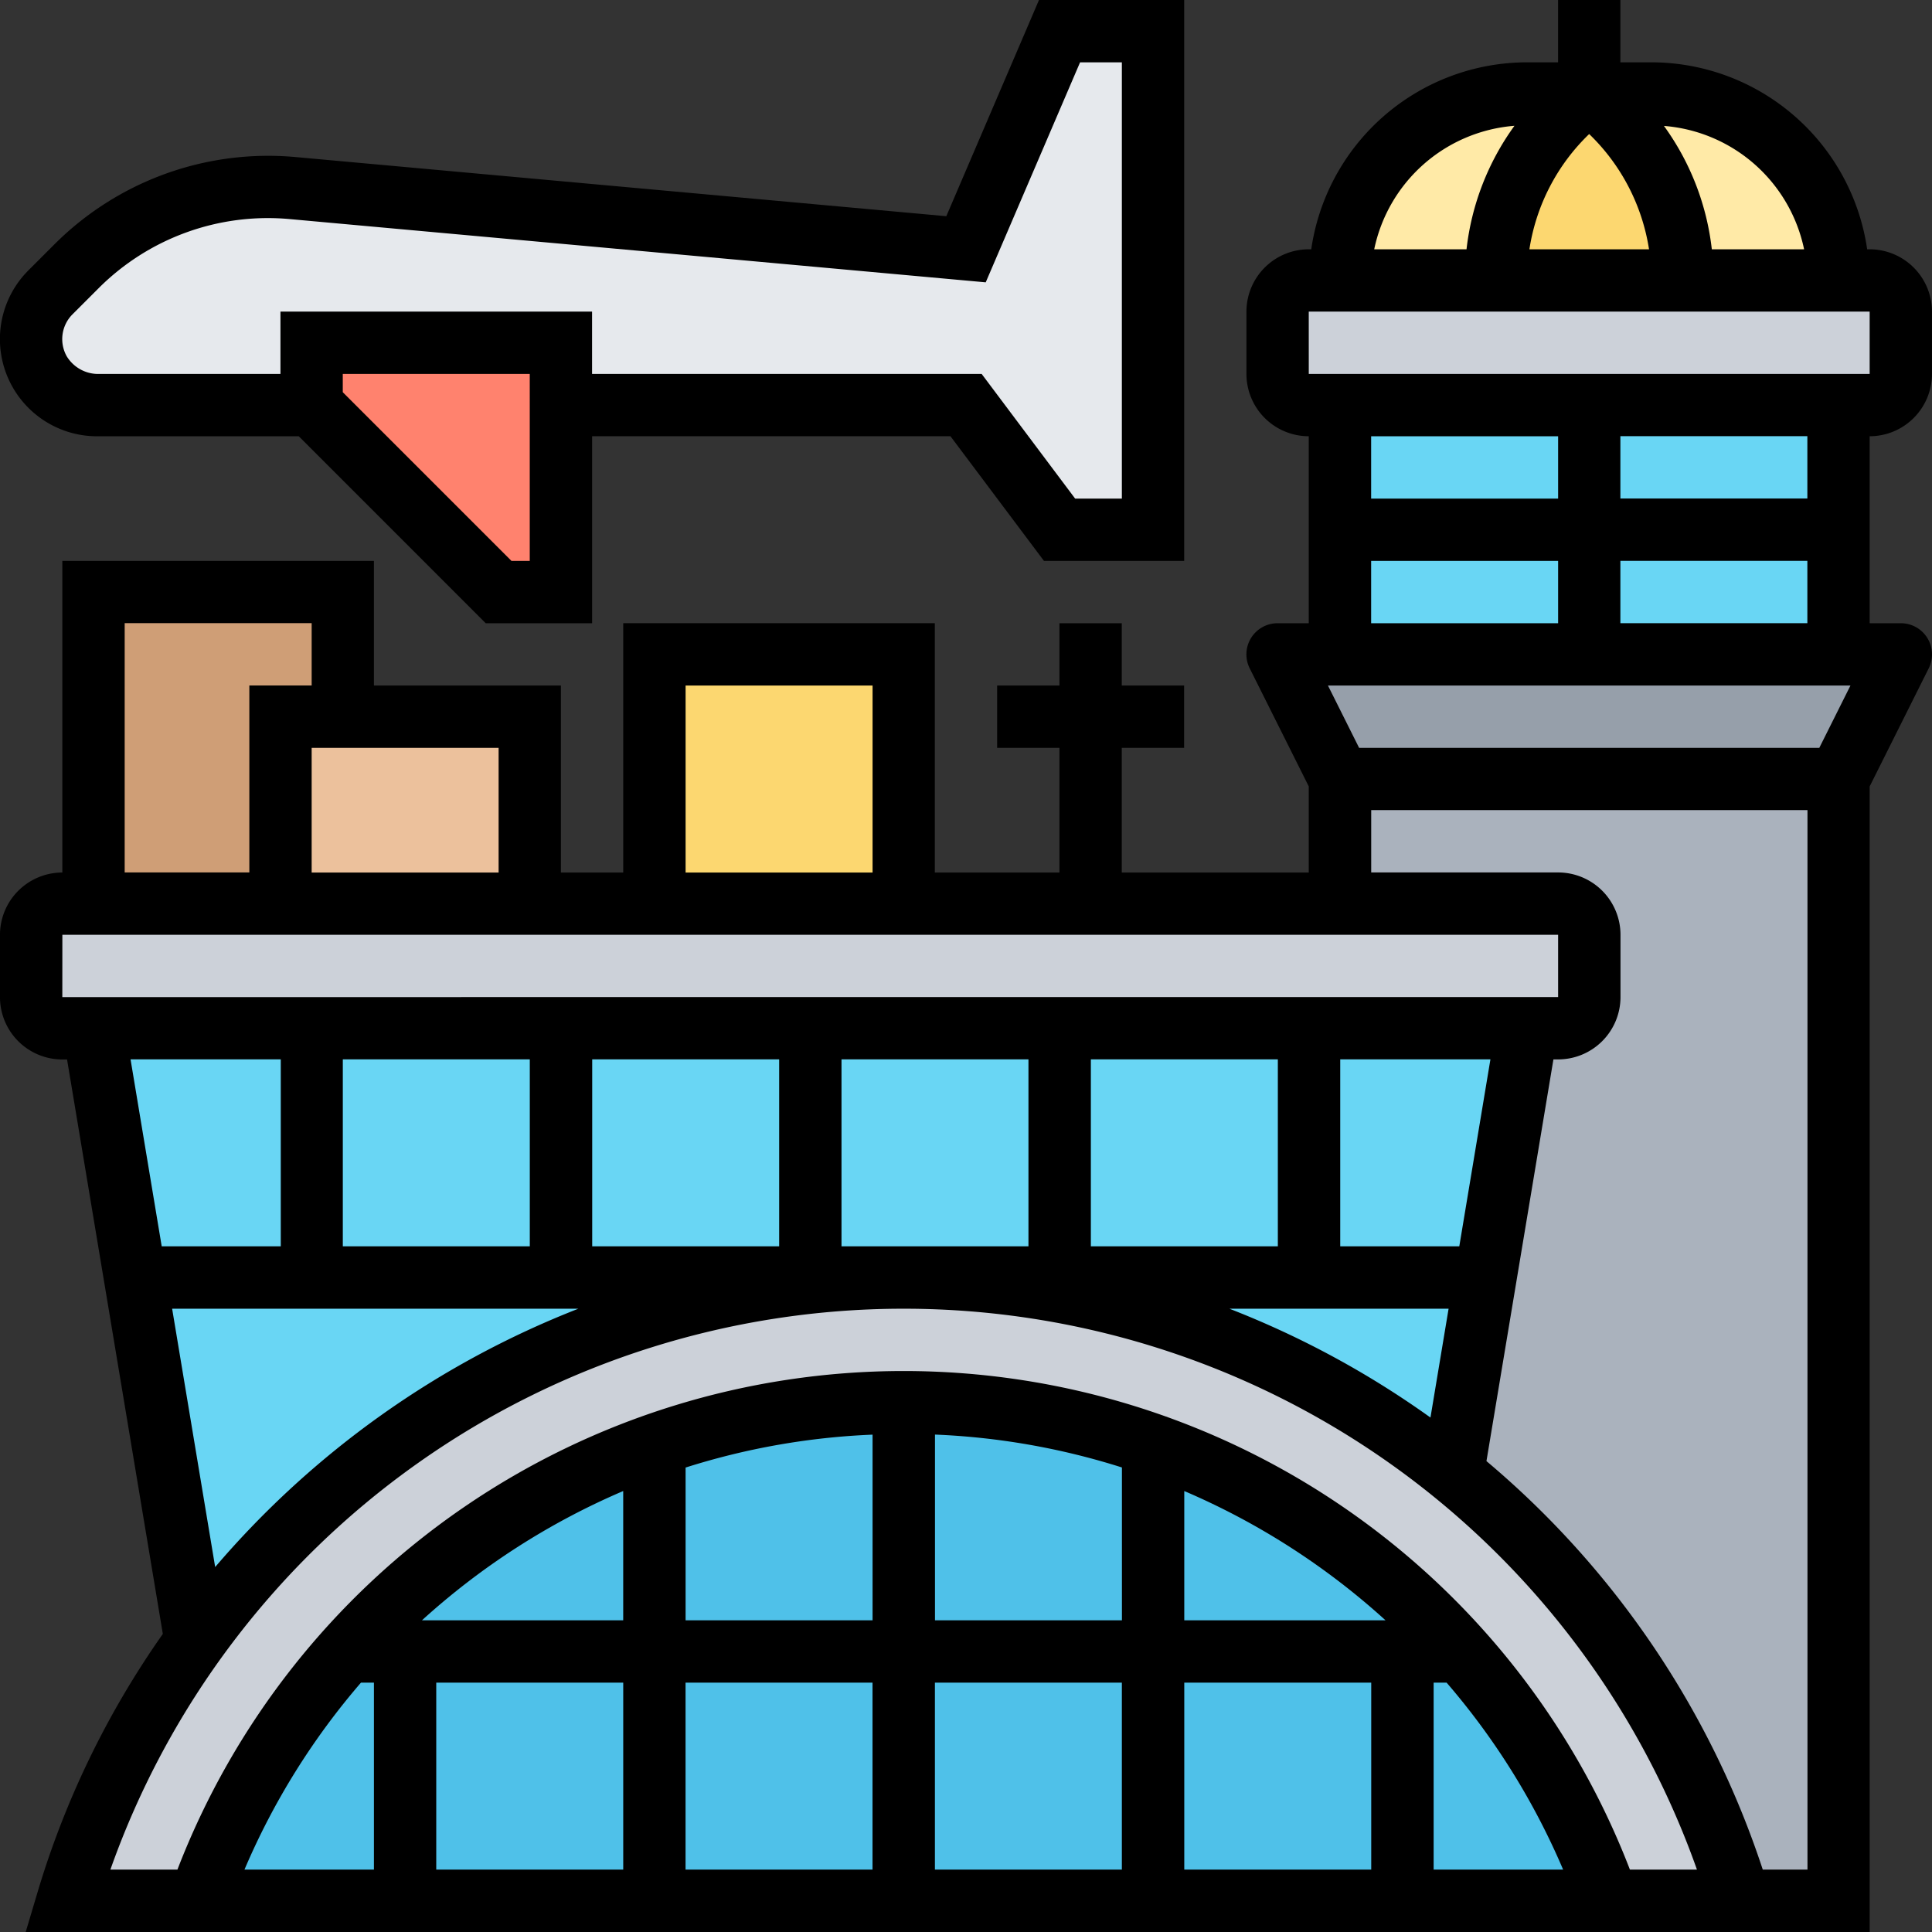 <svg xmlns="http://www.w3.org/2000/svg" width="86" height="86" viewBox="0 0 86 86">
  <rect x="0" y="0" width="86" height="86" fill="#333333" stroke="none"/>
  <g id="Grupo_94650" data-name="Grupo 94650" transform="translate(-213.001 -213)">
    <g id="Grupo_94626" data-name="Grupo 94626">
      <g id="Grupo_94610" data-name="Grupo 94610">
        <path id="Trazado_151094" data-name="Trazado 151094" d="M242.13,242.129h11.1v11.1h-11.1Z" fill="#fcd770"/>
      </g>
      <g id="Grupo_94611" data-name="Grupo 94611">
        <path id="Trazado_151095" data-name="Trazado 151095" d="M228.259,239.355V244.9h-2.774v8.323h-8.323V239.355Z" fill="#cf9e76"/>
      </g>
      <g id="Grupo_94612" data-name="Grupo 94612">
        <path id="Trazado_151096" data-name="Trazado 151096" d="M236.582,244.9v8.323h-11.1V244.9h11.1Z" fill="#ecc19c"/>
      </g>
      <g id="Grupo_94613" data-name="Grupo 94613">
        <path id="Trazado_151097" data-name="Trazado 151097" d="M297.614,242.129l-2.774,5.548H272.646l-2.774-5.548h27.742Z" fill="#969faa"/>
      </g>
      <g id="Grupo_94614" data-name="Grupo 94614">
        <path id="Trazado_151098" data-name="Trazado 151098" d="M282.356,258.774a1.391,1.391,0,0,0,1.387-1.387v-2.774a1.391,1.391,0,0,0-1.387-1.387h-9.71v-5.549H294.84v49.936h-4.4a38.919,38.919,0,0,0-12.762-19.073l3.288-19.766Z" fill="#aab2bd"/>
      </g>
      <g id="Grupo_94615" data-name="Grupo 94615">
        <path id="Trazado_151099" data-name="Trazado 151099" d="M297.614,226.871v2.774a1.391,1.391,0,0,1-1.387,1.387H271.259a1.391,1.391,0,0,1-1.387-1.387v-2.774a1.391,1.391,0,0,1,1.387-1.387h24.968A1.391,1.391,0,0,1,297.614,226.871Z" fill="#ccd1d9"/>
      </g>
      <g id="Grupo_94616" data-name="Grupo 94616">
        <path id="Trazado_151100" data-name="Trazado 151100" d="M294.84,225.484H287.9a10.4,10.4,0,0,0-4.161-8.323h2.774A8.33,8.33,0,0,1,294.84,225.484Z" fill="#ffeaa7"/>
      </g>
      <g id="Grupo_94617" data-name="Grupo 94617">
        <path id="Trazado_151101" data-name="Trazado 151101" d="M280.969,217.161h2.774a10.4,10.4,0,0,0-4.161,8.323h-6.936A8.33,8.33,0,0,1,280.969,217.161Z" fill="#ffeaa7"/>
      </g>
      <g id="Grupo_94618" data-name="Grupo 94618">
        <path id="Trazado_151102" data-name="Trazado 151102" d="M287.9,225.484h-8.322a10.4,10.4,0,0,1,4.161-8.323A10.4,10.4,0,0,1,287.9,225.484Z" fill="#fcd770"/>
      </g>
      <g id="Grupo_94619" data-name="Grupo 94619">
        <path id="Trazado_151103" data-name="Trazado 151103" d="M226.872,228.258v2.774H217.44a3.014,3.014,0,0,1-2.691-1.526,2.937,2.937,0,0,1,.5-3.495l1.151-1.151a12.067,12.067,0,0,1,8.545-3.537,9.345,9.345,0,0,1,1.082.055L256,224.1l4.161-9.71h4.161v22.194h-4.161L256,231.032H237.969v-2.774Z" fill="#e6e9ed"/>
      </g>
      <g id="Grupo_94620" data-name="Grupo 94620">
        <path id="Trazado_151104" data-name="Trazado 151104" d="M237.969,231.032v8.323h-2.775l-8.322-8.323v-2.774h11.1Z" fill="#ff826e"/>
      </g>
      <g id="Grupo_94621" data-name="Grupo 94621">
        <path id="Trazado_151105" data-name="Trazado 151105" d="M272.646,231.032H294.84v11.1H272.646Z" fill="#69d6f4"/>
      </g>
      <g id="Grupo_94622" data-name="Grupo 94622">
        <path id="Trazado_151106" data-name="Trazado 151106" d="M280.969,258.774l-3.288,19.766a38.805,38.805,0,0,0-55.969,7.5l-.014-.013-4.536-27.257Z" fill="#69d6f4"/>
      </g>
      <g id="Grupo_94623" data-name="Grupo 94623">
        <path id="Trazado_151107" data-name="Trazado 151107" d="M284.617,297.613h-62.78a33.3,33.3,0,0,1,62.78,0Z" fill="#4fc1e9"/>
      </g>
      <g id="Grupo_94624" data-name="Grupo 94624">
        <path id="Trazado_151108" data-name="Trazado 151108" d="M283.743,254.613v2.774a1.391,1.391,0,0,1-1.387,1.387H215.775a1.391,1.391,0,0,1-1.387-1.387v-2.774a1.391,1.391,0,0,1,1.387-1.387h66.581A1.391,1.391,0,0,1,283.743,254.613Z" fill="#ccd1d9"/>
      </g>
      <g id="Grupo_94625" data-name="Grupo 94625">
        <path id="Trazado_151109" data-name="Trazado 151109" d="M290.443,297.613h-5.826a33.3,33.3,0,0,0-62.78,0h-5.826a38.307,38.307,0,0,1,5.7-11.569,38.823,38.823,0,0,1,68.731,11.569Z" fill="#ccd1d9"/>
      </g>
    </g>
    <g id="Grupo_94627" data-name="Grupo 94627">
      <path id="Trazado_151110" data-name="Trazado 151110" d="M217.437,232.419H226.3l8.322,8.323h4.736v-8.324h15.951l4.162,5.55h6.242V213h-6.463l-4.125,9.624-28.967-2.633a13.456,13.456,0,0,0-10.736,3.887l-1.151,1.151a4.326,4.326,0,0,0,3.168,7.39Zm19.145,5.549h-.813l-7.51-7.51v-.813h8.323ZM216.23,226.99l1.151-1.151a10.654,10.654,0,0,1,8.524-3.086l30.974,2.815,4.2-9.794h1.86v19.42h-2.08l-4.162-5.55H239.356v-2.773H225.485v2.774h-8.048a1.64,1.64,0,0,1-1.466-.786A1.561,1.561,0,0,1,216.23,226.99Z"/>
      <path id="Trazado_151111" data-name="Trazado 151111" d="M299,229.645v-2.774a2.777,2.777,0,0,0-2.774-2.774h-.111a9.717,9.717,0,0,0-9.6-8.323H285.13V213h-2.774v2.774h-1.387a9.716,9.716,0,0,0-9.6,8.323h-.111a2.777,2.777,0,0,0-2.774,2.774v2.774a2.777,2.777,0,0,0,2.774,2.774v8.323h-1.387a1.387,1.387,0,0,0-1.242,2.007l2.629,5.256v3.834h-8.323V246.29h2.775v-2.774h-2.775v-2.774h-2.774v2.774h-2.774v2.774h2.774v5.549h-5.548v-11.1H240.743v11.1h-2.774v-8.323h-8.323v-5.548H215.775v13.871A2.777,2.777,0,0,0,213,254.613v2.774a2.777,2.777,0,0,0,2.774,2.774h.212l4.263,25.571a39.652,39.652,0,0,0-5.573,11.486L214.145,299h82.082V248.005l2.628-5.256a1.387,1.387,0,0,0-1.241-2.007h-1.387v-8.323A2.777,2.777,0,0,0,299,229.645Zm-5.689-5.548H289.2a11.566,11.566,0,0,0-2.131-5.492,6.927,6.927,0,0,1,6.239,5.492Zm-9.571-5.131a9.052,9.052,0,0,1,2.665,5.131H281.08A9.02,9.02,0,0,1,283.741,218.966Zm-3.329-.361a11.566,11.566,0,0,0-2.13,5.492h-4.109A6.93,6.93,0,0,1,280.412,218.6Zm-9.153,8.266h24.968v2.774H271.259Zm11.1,5.548v2.775h-8.323v-2.775Zm-8.323,5.549h8.323v2.774h-8.323Zm21.336,5.548-1.387,2.774H273.5l-1.387-2.774Zm-51.852,0h8.323v8.323h-8.323Zm-8.323,8.323h-8.322V246.29h8.322Zm-16.645-11.1h8.323v2.774H224.1v8.323h-5.549Zm-2.774,13.871h66.581v2.774H215.775Zm51.958,16.645h9.748l-.807,4.845A40.739,40.739,0,0,0,267.733,271.258Zm-31.151-11.1v8.323h-8.323v-8.323Zm11.1,0v8.323h-8.322v-8.323Zm2.775,8.323v-8.323h8.322v8.323Zm11.1,0v-8.323h8.323v8.323Zm16.4,0h-5.3v-8.323h6.686Zm-52.46-8.323v8.323h-5.3l-1.387-8.323Zm-4.836,11.1h18.083a40.786,40.786,0,0,0-16.167,11.5ZM240.743,287.9v8.323H232.42V287.9Zm2.774,0h8.323v8.323h-8.323Zm11.1,0h8.322v8.323h-8.322Zm11.1,0h8.322v8.323h-8.322Zm11.1,0h.577a31.776,31.776,0,0,1,5.187,8.323h-5.764Zm-11.1-2.774v-5.755a32.069,32.069,0,0,1,8.959,5.755Zm-2.775,0h-8.322v-8.268a31.771,31.771,0,0,1,8.322,1.464Zm-11.1,0h-8.323v-6.8a31.739,31.739,0,0,1,8.323-1.465Zm-11.1,0h-8.959a32.054,32.054,0,0,1,8.959-5.755ZM229.069,287.9h.577v8.323h-5.763A31.8,31.8,0,0,1,229.069,287.9Zm56.485,8.323a34.641,34.641,0,0,0-64.655,0h-2.984a37.454,37.454,0,0,1,70.623,0Zm5.914,0a40.119,40.119,0,0,0-12.3-18.184l2.981-17.881h.212a2.777,2.777,0,0,0,2.774-2.774v-2.774a2.777,2.777,0,0,0-2.774-2.774h-8.323v-2.775h19.42v47.162Zm-6.338-55.484v-2.774h8.323v2.774Zm8.323-5.548H285.13v-2.775h8.323Z"/>
    </g>
  </g>
</svg>
